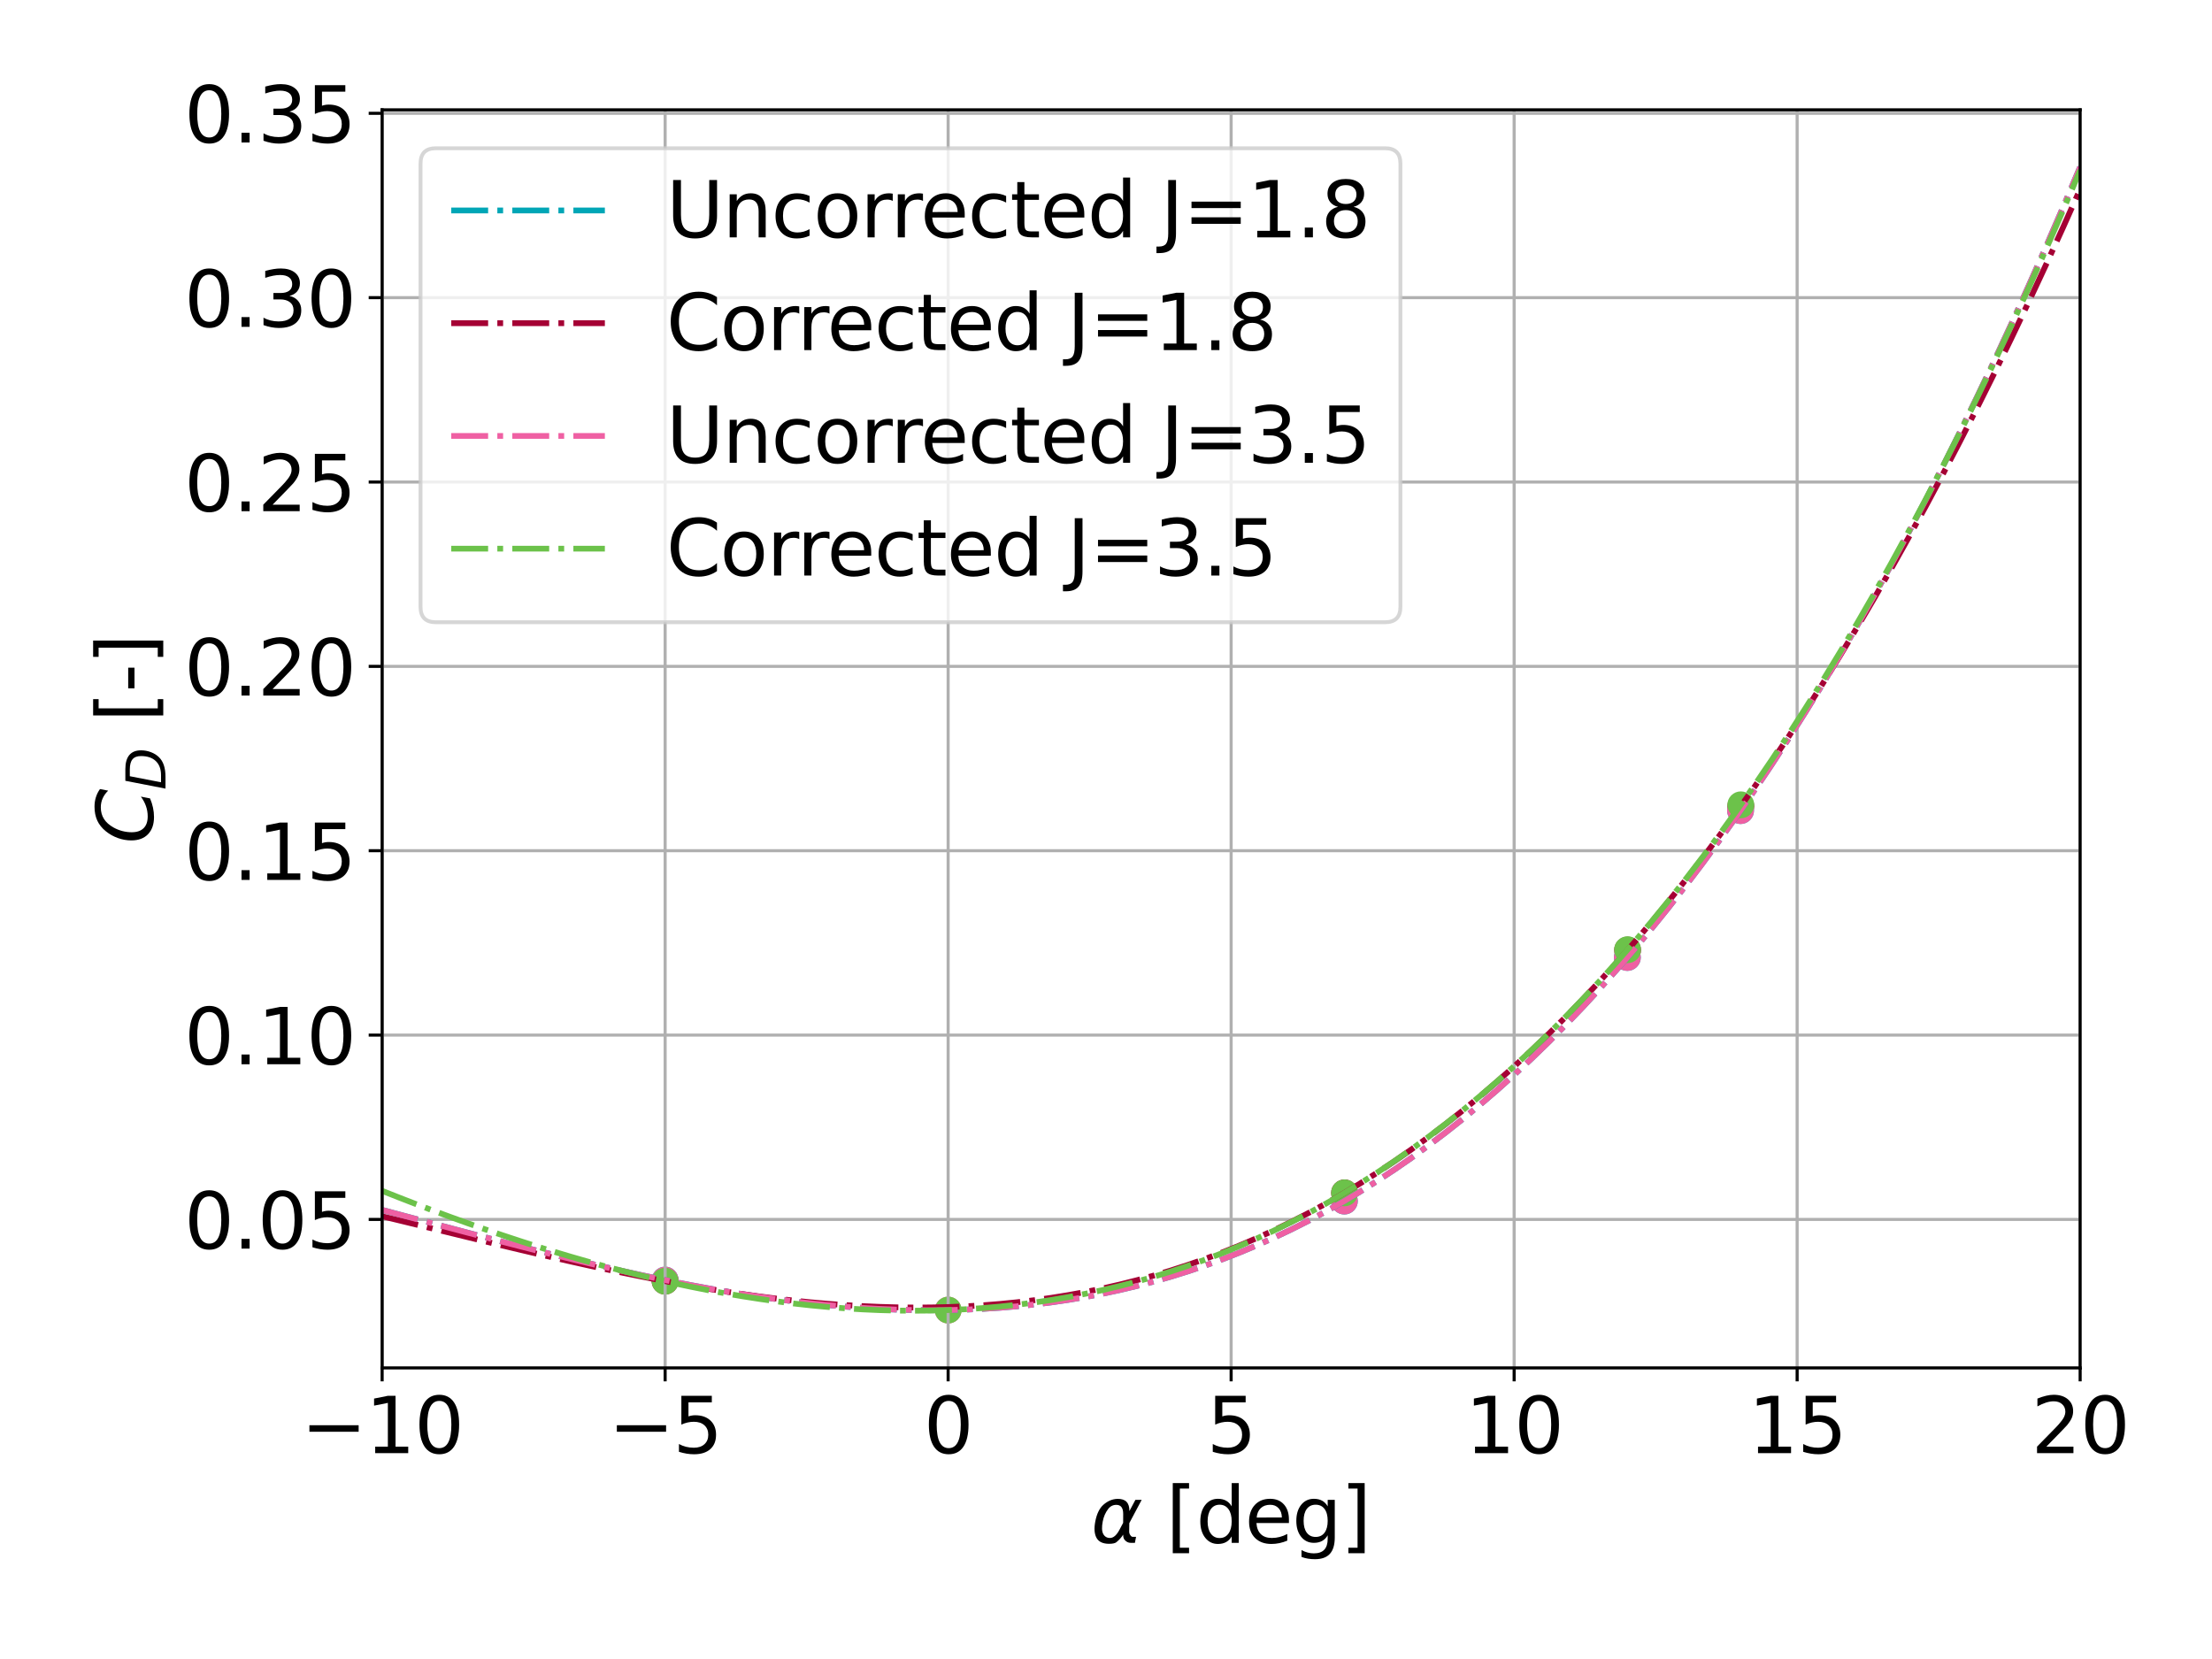 <?xml version="1.0" encoding="utf-8" standalone="no"?>
<!DOCTYPE svg PUBLIC "-//W3C//DTD SVG 1.1//EN"
  "http://www.w3.org/Graphics/SVG/1.1/DTD/svg11.dtd">
<svg xmlns:xlink="http://www.w3.org/1999/xlink" width="576pt" height="432pt" viewBox="0 0 576 432" xmlns="http://www.w3.org/2000/svg" version="1.1">
 <defs>
  <style type="text/css">*{stroke-linejoin: round; stroke-linecap: butt}</style>
 </defs>
 <g id="figure_1">
  <g id="patch_1">
   <path d="M 0 432 
L 576 432 
L 576 0 
L 0 0 
z
" style="fill: #ffffff"/>
  </g>
  <g id="axes_1">
   <g id="patch_2">
    <path d="M 99.506 356.2 
L 541.665 356.2 
L 541.665 28.606 
L 99.506 28.606 
z
" style="fill: #ffffff"/>
   </g>
   <g id="PathCollection_1">
    <defs>
     <path id="ma5baec18dd" d="M 0 3 
C 0.796 3 1.559 2.684 2.121 2.121 
C 2.684 1.559 3 0.796 3 0 
C 3 -0.796 2.684 -1.559 2.121 -2.121 
C 1.559 -2.684 0.796 -3 0 -3 
C -0.796 -3 -1.559 -2.684 -2.121 -2.121 
C -2.684 -1.559 -3 -0.796 -3 0 
C -3 0.796 -2.684 1.559 -2.121 2.121 
C -1.559 2.684 -0.796 3 0 3 
z
" style="stroke: #00a6b6"/>
    </defs>
    <g clip-path="url(#pa9f7ad8259)">
     <use xlink:href="#ma5baec18dd" x="173.199" y="333.329" style="fill: #00a6b6; stroke: #00a6b6"/>
     <use xlink:href="#ma5baec18dd" x="350.063" y="312.75" style="fill: #00a6b6; stroke: #00a6b6"/>
     <use xlink:href="#ma5baec18dd" x="423.756" y="249.322" style="fill: #00a6b6; stroke: #00a6b6"/>
     <use xlink:href="#ma5baec18dd" x="453.233" y="211.073" style="fill: #00a6b6; stroke: #00a6b6"/>
    </g>
   </g>
   <g id="PathCollection_2">
    <defs>
     <path id="m346b9ffc62" d="M 0 3 
C 0.796 3 1.559 2.684 2.121 2.121 
C 2.684 1.559 3 0.796 3 0 
C 3 -0.796 2.684 -1.559 2.121 -2.121 
C 1.559 -2.684 0.796 -3 0 -3 
C -0.796 -3 -1.559 -2.684 -2.121 -2.121 
C -2.684 -1.559 -3 -0.796 -3 0 
C -3 0.796 -2.684 1.559 -2.121 2.121 
C -1.559 2.684 -0.796 3 0 3 
z
" style="stroke: #a50034"/>
    </defs>
    <g clip-path="url(#pa9f7ad8259)">
     <use xlink:href="#m346b9ffc62" x="173.188" y="333.61" style="fill: #a50034; stroke: #a50034"/>
     <use xlink:href="#m346b9ffc62" x="350.116" y="310.618" style="fill: #a50034; stroke: #a50034"/>
     <use xlink:href="#m346b9ffc62" x="423.821" y="247.406" style="fill: #a50034; stroke: #a50034"/>
     <use xlink:href="#m346b9ffc62" x="453.303" y="209.931" style="fill: #a50034; stroke: #a50034"/>
    </g>
   </g>
   <g id="PathCollection_3">
    <defs>
     <path id="m7f833eaf2e" d="M 0 3 
C 0.796 3 1.559 2.684 2.121 2.121 
C 2.684 1.559 3 0.796 3 0 
C 3 -0.796 2.684 -1.559 2.121 -2.121 
C 1.559 -2.684 0.796 -3 0 -3 
C -0.796 -3 -1.559 -2.684 -2.121 -2.121 
C -2.684 -1.559 -3 -0.796 -3 0 
C -3 0.796 -2.684 1.559 -2.121 2.121 
C -1.559 2.684 -0.796 3 0 3 
z
" style="stroke: #ef60a3"/>
    </defs>
    <g clip-path="url(#pa9f7ad8259)">
     <use xlink:href="#m7f833eaf2e" x="173.199" y="333.329" style="fill: #ef60a3; stroke: #ef60a3"/>
     <use xlink:href="#m7f833eaf2e" x="246.892" y="341.143" style="fill: #ef60a3; stroke: #ef60a3"/>
     <use xlink:href="#m7f833eaf2e" x="350.063" y="312.75" style="fill: #ef60a3; stroke: #ef60a3"/>
     <use xlink:href="#m7f833eaf2e" x="423.756" y="249.322" style="fill: #ef60a3; stroke: #ef60a3"/>
     <use xlink:href="#m7f833eaf2e" x="453.233" y="211.073" style="fill: #ef60a3; stroke: #ef60a3"/>
    </g>
   </g>
   <g id="PathCollection_4">
    <defs>
     <path id="m4b8c91e520" d="M 0 3 
C 0.796 3 1.559 2.684 2.121 2.121 
C 2.684 1.559 3 0.796 3 0 
C 3 -0.796 2.684 -1.559 2.121 -2.121 
C 1.559 -2.684 0.796 -3 0 -3 
C -0.796 -3 -1.559 -2.684 -2.121 -2.121 
C -2.684 -1.559 -3 -0.796 -3 0 
C -3 0.796 -2.684 1.559 -2.121 2.121 
C -1.559 2.684 -0.796 3 0 3 
z
" style="stroke: #6cc24a"/>
    </defs>
    <g clip-path="url(#pa9f7ad8259)">
     <use xlink:href="#m4b8c91e520" x="173.188" y="333.625" style="fill: #6cc24a; stroke: #6cc24a"/>
     <use xlink:href="#m4b8c91e520" x="246.91" y="341.137" style="fill: #6cc24a; stroke: #6cc24a"/>
     <use xlink:href="#m4b8c91e520" x="350.116" y="310.615" style="fill: #6cc24a; stroke: #6cc24a"/>
     <use xlink:href="#m4b8c91e520" x="423.821" y="247.297" style="fill: #6cc24a; stroke: #6cc24a"/>
     <use xlink:href="#m4b8c91e520" x="453.303" y="209.578" style="fill: #6cc24a; stroke: #6cc24a"/>
    </g>
   </g>
   <g id="matplotlib.axis_1">
    <g id="xtick_1">
     <g id="line2d_1">
      <path d="M 99.506 356.2 
L 99.506 28.606 
" clip-path="url(#pa9f7ad8259)" style="fill: none; stroke: #b0b0b0; stroke-width: 0.8; stroke-linecap: square"/>
     </g>
     <g id="line2d_2">
      <defs>
       <path id="m506a63bf95" d="M 0 0 
L 0 3.5 
" style="stroke: #000000; stroke-width: 0.8"/>
      </defs>
      <g>
       <use xlink:href="#m506a63bf95" x="99.506" y="356.2" style="stroke: #000000; stroke-width: 0.8"/>
      </g>
     </g>
     <g id="text_1">
      <!-- −10 -->
      <g transform="translate(78.401 378.397) scale(0.2 -0.2)">
       <defs>
        <path id="DejaVuSans-2212" d="M 678 2272 
L 4684 2272 
L 4684 1741 
L 678 1741 
L 678 2272 
z
" transform="scale(0.016)"/>
        <path id="DejaVuSans-31" d="M 794 531 
L 1825 531 
L 1825 4091 
L 703 3866 
L 703 4441 
L 1819 4666 
L 2450 4666 
L 2450 531 
L 3481 531 
L 3481 0 
L 794 0 
L 794 531 
z
" transform="scale(0.016)"/>
        <path id="DejaVuSans-30" d="M 2034 4250 
Q 1547 4250 1301 3770 
Q 1056 3291 1056 2328 
Q 1056 1369 1301 889 
Q 1547 409 2034 409 
Q 2525 409 2770 889 
Q 3016 1369 3016 2328 
Q 3016 3291 2770 3770 
Q 2525 4250 2034 4250 
z
M 2034 4750 
Q 2819 4750 3233 4129 
Q 3647 3509 3647 2328 
Q 3647 1150 3233 529 
Q 2819 -91 2034 -91 
Q 1250 -91 836 529 
Q 422 1150 422 2328 
Q 422 3509 836 4129 
Q 1250 4750 2034 4750 
z
" transform="scale(0.016)"/>
       </defs>
       <use xlink:href="#DejaVuSans-2212"/>
       <use xlink:href="#DejaVuSans-31" x="83.789"/>
       <use xlink:href="#DejaVuSans-30" x="147.412"/>
      </g>
     </g>
    </g>
    <g id="xtick_2">
     <g id="line2d_3">
      <path d="M 173.199 356.2 
L 173.199 28.606 
" clip-path="url(#pa9f7ad8259)" style="fill: none; stroke: #b0b0b0; stroke-width: 0.8; stroke-linecap: square"/>
     </g>
     <g id="line2d_4">
      <g>
       <use xlink:href="#m506a63bf95" x="173.199" y="356.2" style="stroke: #000000; stroke-width: 0.8"/>
      </g>
     </g>
     <g id="text_2">
      <!-- −5 -->
      <g transform="translate(158.457 378.397) scale(0.2 -0.2)">
       <defs>
        <path id="DejaVuSans-35" d="M 691 4666 
L 3169 4666 
L 3169 4134 
L 1269 4134 
L 1269 2991 
Q 1406 3038 1543 3061 
Q 1681 3084 1819 3084 
Q 2600 3084 3056 2656 
Q 3513 2228 3513 1497 
Q 3513 744 3044 326 
Q 2575 -91 1722 -91 
Q 1428 -91 1123 -41 
Q 819 9 494 109 
L 494 744 
Q 775 591 1075 516 
Q 1375 441 1709 441 
Q 2250 441 2565 725 
Q 2881 1009 2881 1497 
Q 2881 1984 2565 2268 
Q 2250 2553 1709 2553 
Q 1456 2553 1204 2497 
Q 953 2441 691 2322 
L 691 4666 
z
" transform="scale(0.016)"/>
       </defs>
       <use xlink:href="#DejaVuSans-2212"/>
       <use xlink:href="#DejaVuSans-35" x="83.789"/>
      </g>
     </g>
    </g>
    <g id="xtick_3">
     <g id="line2d_5">
      <path d="M 246.892 356.2 
L 246.892 28.606 
" clip-path="url(#pa9f7ad8259)" style="fill: none; stroke: #b0b0b0; stroke-width: 0.8; stroke-linecap: square"/>
     </g>
     <g id="line2d_6">
      <g>
       <use xlink:href="#m506a63bf95" x="246.892" y="356.2" style="stroke: #000000; stroke-width: 0.8"/>
      </g>
     </g>
     <g id="text_3">
      <!-- 0 -->
      <g transform="translate(240.53 378.397) scale(0.2 -0.2)">
       <use xlink:href="#DejaVuSans-30"/>
      </g>
     </g>
    </g>
    <g id="xtick_4">
     <g id="line2d_7">
      <path d="M 320.586 356.2 
L 320.586 28.606 
" clip-path="url(#pa9f7ad8259)" style="fill: none; stroke: #b0b0b0; stroke-width: 0.8; stroke-linecap: square"/>
     </g>
     <g id="line2d_8">
      <g>
       <use xlink:href="#m506a63bf95" x="320.586" y="356.2" style="stroke: #000000; stroke-width: 0.8"/>
      </g>
     </g>
     <g id="text_4">
      <!-- 5 -->
      <g transform="translate(314.223 378.397) scale(0.2 -0.2)">
       <use xlink:href="#DejaVuSans-35"/>
      </g>
     </g>
    </g>
    <g id="xtick_5">
     <g id="line2d_9">
      <path d="M 394.279 356.2 
L 394.279 28.606 
" clip-path="url(#pa9f7ad8259)" style="fill: none; stroke: #b0b0b0; stroke-width: 0.8; stroke-linecap: square"/>
     </g>
     <g id="line2d_10">
      <g>
       <use xlink:href="#m506a63bf95" x="394.279" y="356.2" style="stroke: #000000; stroke-width: 0.8"/>
      </g>
     </g>
     <g id="text_5">
      <!-- 10 -->
      <g transform="translate(381.554 378.397) scale(0.2 -0.2)">
       <use xlink:href="#DejaVuSans-31"/>
       <use xlink:href="#DejaVuSans-30" x="63.623"/>
      </g>
     </g>
    </g>
    <g id="xtick_6">
     <g id="line2d_11">
      <path d="M 467.972 356.2 
L 467.972 28.606 
" clip-path="url(#pa9f7ad8259)" style="fill: none; stroke: #b0b0b0; stroke-width: 0.8; stroke-linecap: square"/>
     </g>
     <g id="line2d_12">
      <g>
       <use xlink:href="#m506a63bf95" x="467.972" y="356.2" style="stroke: #000000; stroke-width: 0.8"/>
      </g>
     </g>
     <g id="text_6">
      <!-- 15 -->
      <g transform="translate(455.247 378.397) scale(0.2 -0.2)">
       <use xlink:href="#DejaVuSans-31"/>
       <use xlink:href="#DejaVuSans-35" x="63.623"/>
      </g>
     </g>
    </g>
    <g id="xtick_7">
     <g id="line2d_13">
      <path d="M 541.665 356.2 
L 541.665 28.606 
" clip-path="url(#pa9f7ad8259)" style="fill: none; stroke: #b0b0b0; stroke-width: 0.8; stroke-linecap: square"/>
     </g>
     <g id="line2d_14">
      <g>
       <use xlink:href="#m506a63bf95" x="541.665" y="356.2" style="stroke: #000000; stroke-width: 0.8"/>
      </g>
     </g>
     <g id="text_7">
      <!-- 20 -->
      <g transform="translate(528.94 378.397) scale(0.2 -0.2)">
       <defs>
        <path id="DejaVuSans-32" d="M 1228 531 
L 3431 531 
L 3431 0 
L 469 0 
L 469 531 
Q 828 903 1448 1529 
Q 2069 2156 2228 2338 
Q 2531 2678 2651 2914 
Q 2772 3150 2772 3378 
Q 2772 3750 2511 3984 
Q 2250 4219 1831 4219 
Q 1534 4219 1204 4116 
Q 875 4013 500 3803 
L 500 4441 
Q 881 4594 1212 4672 
Q 1544 4750 1819 4750 
Q 2544 4750 2975 4387 
Q 3406 4025 3406 3419 
Q 3406 3131 3298 2873 
Q 3191 2616 2906 2266 
Q 2828 2175 2409 1742 
Q 1991 1309 1228 531 
z
" transform="scale(0.016)"/>
       </defs>
       <use xlink:href="#DejaVuSans-32"/>
       <use xlink:href="#DejaVuSans-30" x="63.623"/>
      </g>
     </g>
    </g>
    <g id="text_8">
     <!-- $\alpha$ [deg] -->
     <g transform="translate(284.086 401.756) scale(0.2 -0.2)">
      <defs>
       <path id="DejaVuSans-Oblique-3b1" d="M 2619 1628 
L 2622 2350 
Q 2625 3088 2069 3091 
Q 1653 3094 1394 2747 
Q 1069 2319 959 1747 
Q 825 1059 994 731 
Q 1169 397 1547 397 
Q 1966 397 2319 1063 
L 2619 1628 
z
M 2166 3578 
Q 3141 3594 3128 2584 
Q 3128 2584 3616 3500 
L 4128 3500 
L 3119 1603 
L 3109 919 
Q 3109 766 3194 638 
Q 3291 488 3391 488 
L 3669 488 
L 3575 0 
L 3228 0 
Q 2934 0 2722 263 
Q 2622 394 2619 669 
Q 2416 334 2066 50 
Q 1900 -81 1453 -78 
Q 722 -72 456 397 
Q 184 884 353 1747 
Q 534 2675 1009 3097 
Q 1544 3569 2166 3578 
z
" transform="scale(0.016)"/>
       <path id="DejaVuSans-20" transform="scale(0.016)"/>
       <path id="DejaVuSans-5b" d="M 550 4863 
L 1875 4863 
L 1875 4416 
L 1125 4416 
L 1125 -397 
L 1875 -397 
L 1875 -844 
L 550 -844 
L 550 4863 
z
" transform="scale(0.016)"/>
       <path id="DejaVuSans-64" d="M 2906 2969 
L 2906 4863 
L 3481 4863 
L 3481 0 
L 2906 0 
L 2906 525 
Q 2725 213 2448 61 
Q 2172 -91 1784 -91 
Q 1150 -91 751 415 
Q 353 922 353 1747 
Q 353 2572 751 3078 
Q 1150 3584 1784 3584 
Q 2172 3584 2448 3432 
Q 2725 3281 2906 2969 
z
M 947 1747 
Q 947 1113 1208 752 
Q 1469 391 1925 391 
Q 2381 391 2643 752 
Q 2906 1113 2906 1747 
Q 2906 2381 2643 2742 
Q 2381 3103 1925 3103 
Q 1469 3103 1208 2742 
Q 947 2381 947 1747 
z
" transform="scale(0.016)"/>
       <path id="DejaVuSans-65" d="M 3597 1894 
L 3597 1613 
L 953 1613 
Q 991 1019 1311 708 
Q 1631 397 2203 397 
Q 2534 397 2845 478 
Q 3156 559 3463 722 
L 3463 178 
Q 3153 47 2828 -22 
Q 2503 -91 2169 -91 
Q 1331 -91 842 396 
Q 353 884 353 1716 
Q 353 2575 817 3079 
Q 1281 3584 2069 3584 
Q 2775 3584 3186 3129 
Q 3597 2675 3597 1894 
z
M 3022 2063 
Q 3016 2534 2758 2815 
Q 2500 3097 2075 3097 
Q 1594 3097 1305 2825 
Q 1016 2553 972 2059 
L 3022 2063 
z
" transform="scale(0.016)"/>
       <path id="DejaVuSans-67" d="M 2906 1791 
Q 2906 2416 2648 2759 
Q 2391 3103 1925 3103 
Q 1463 3103 1205 2759 
Q 947 2416 947 1791 
Q 947 1169 1205 825 
Q 1463 481 1925 481 
Q 2391 481 2648 825 
Q 2906 1169 2906 1791 
z
M 3481 434 
Q 3481 -459 3084 -895 
Q 2688 -1331 1869 -1331 
Q 1566 -1331 1297 -1286 
Q 1028 -1241 775 -1147 
L 775 -588 
Q 1028 -725 1275 -790 
Q 1522 -856 1778 -856 
Q 2344 -856 2625 -561 
Q 2906 -266 2906 331 
L 2906 616 
Q 2728 306 2450 153 
Q 2172 0 1784 0 
Q 1141 0 747 490 
Q 353 981 353 1791 
Q 353 2603 747 3093 
Q 1141 3584 1784 3584 
Q 2172 3584 2450 3431 
Q 2728 3278 2906 2969 
L 2906 3500 
L 3481 3500 
L 3481 434 
z
" transform="scale(0.016)"/>
       <path id="DejaVuSans-5d" d="M 1947 4863 
L 1947 -844 
L 622 -844 
L 622 -397 
L 1369 -397 
L 1369 4416 
L 622 4416 
L 622 4863 
L 1947 4863 
z
" transform="scale(0.016)"/>
      </defs>
      <use xlink:href="#DejaVuSans-Oblique-3b1" transform="translate(0 0.016)"/>
      <use xlink:href="#DejaVuSans-20" transform="translate(65.918 0.016)"/>
      <use xlink:href="#DejaVuSans-5b" transform="translate(97.705 0.016)"/>
      <use xlink:href="#DejaVuSans-64" transform="translate(136.719 0.016)"/>
      <use xlink:href="#DejaVuSans-65" transform="translate(200.195 0.016)"/>
      <use xlink:href="#DejaVuSans-67" transform="translate(261.719 0.016)"/>
      <use xlink:href="#DejaVuSans-5d" transform="translate(325.195 0.016)"/>
     </g>
    </g>
   </g>
   <g id="matplotlib.axis_2">
    <g id="ytick_1">
     <g id="line2d_15">
      <path d="M 99.506 317.539 
L 541.665 317.539 
" clip-path="url(#pa9f7ad8259)" style="fill: none; stroke: #b0b0b0; stroke-width: 0.8; stroke-linecap: square"/>
     </g>
     <g id="line2d_16">
      <defs>
       <path id="mc4077a81ec" d="M 0 0 
L -3.5 0 
" style="stroke: #000000; stroke-width: 0.8"/>
      </defs>
      <g>
       <use xlink:href="#mc4077a81ec" x="99.506" y="317.539" style="stroke: #000000; stroke-width: 0.8"/>
      </g>
     </g>
     <g id="text_9">
      <!-- 0.05 -->
      <g transform="translate(47.975 325.137) scale(0.2 -0.2)">
       <defs>
        <path id="DejaVuSans-2e" d="M 684 794 
L 1344 794 
L 1344 0 
L 684 0 
L 684 794 
z
" transform="scale(0.016)"/>
       </defs>
       <use xlink:href="#DejaVuSans-30"/>
       <use xlink:href="#DejaVuSans-2e" x="63.623"/>
       <use xlink:href="#DejaVuSans-30" x="95.41"/>
       <use xlink:href="#DejaVuSans-35" x="159.033"/>
      </g>
     </g>
    </g>
    <g id="ytick_2">
     <g id="line2d_17">
      <path d="M 99.506 269.534 
L 541.665 269.534 
" clip-path="url(#pa9f7ad8259)" style="fill: none; stroke: #b0b0b0; stroke-width: 0.8; stroke-linecap: square"/>
     </g>
     <g id="line2d_18">
      <g>
       <use xlink:href="#mc4077a81ec" x="99.506" y="269.534" style="stroke: #000000; stroke-width: 0.8"/>
      </g>
     </g>
     <g id="text_10">
      <!-- 0.10 -->
      <g transform="translate(47.975 277.132) scale(0.2 -0.2)">
       <use xlink:href="#DejaVuSans-30"/>
       <use xlink:href="#DejaVuSans-2e" x="63.623"/>
       <use xlink:href="#DejaVuSans-31" x="95.41"/>
       <use xlink:href="#DejaVuSans-30" x="159.033"/>
      </g>
     </g>
    </g>
    <g id="ytick_3">
     <g id="line2d_19">
      <path d="M 99.506 221.528 
L 541.665 221.528 
" clip-path="url(#pa9f7ad8259)" style="fill: none; stroke: #b0b0b0; stroke-width: 0.8; stroke-linecap: square"/>
     </g>
     <g id="line2d_20">
      <g>
       <use xlink:href="#mc4077a81ec" x="99.506" y="221.528" style="stroke: #000000; stroke-width: 0.8"/>
      </g>
     </g>
     <g id="text_11">
      <!-- 0.15 -->
      <g transform="translate(47.975 229.127) scale(0.2 -0.2)">
       <use xlink:href="#DejaVuSans-30"/>
       <use xlink:href="#DejaVuSans-2e" x="63.623"/>
       <use xlink:href="#DejaVuSans-31" x="95.41"/>
       <use xlink:href="#DejaVuSans-35" x="159.033"/>
      </g>
     </g>
    </g>
    <g id="ytick_4">
     <g id="line2d_21">
      <path d="M 99.506 173.523 
L 541.665 173.523 
" clip-path="url(#pa9f7ad8259)" style="fill: none; stroke: #b0b0b0; stroke-width: 0.8; stroke-linecap: square"/>
     </g>
     <g id="line2d_22">
      <g>
       <use xlink:href="#mc4077a81ec" x="99.506" y="173.523" style="stroke: #000000; stroke-width: 0.8"/>
      </g>
     </g>
     <g id="text_12">
      <!-- 0.20 -->
      <g transform="translate(47.975 181.121) scale(0.2 -0.2)">
       <use xlink:href="#DejaVuSans-30"/>
       <use xlink:href="#DejaVuSans-2e" x="63.623"/>
       <use xlink:href="#DejaVuSans-32" x="95.41"/>
       <use xlink:href="#DejaVuSans-30" x="159.033"/>
      </g>
     </g>
    </g>
    <g id="ytick_5">
     <g id="line2d_23">
      <path d="M 99.506 125.517 
L 541.665 125.517 
" clip-path="url(#pa9f7ad8259)" style="fill: none; stroke: #b0b0b0; stroke-width: 0.8; stroke-linecap: square"/>
     </g>
     <g id="line2d_24">
      <g>
       <use xlink:href="#mc4077a81ec" x="99.506" y="125.517" style="stroke: #000000; stroke-width: 0.8"/>
      </g>
     </g>
     <g id="text_13">
      <!-- 0.25 -->
      <g transform="translate(47.975 133.116) scale(0.2 -0.2)">
       <use xlink:href="#DejaVuSans-30"/>
       <use xlink:href="#DejaVuSans-2e" x="63.623"/>
       <use xlink:href="#DejaVuSans-32" x="95.41"/>
       <use xlink:href="#DejaVuSans-35" x="159.033"/>
      </g>
     </g>
    </g>
    <g id="ytick_6">
     <g id="line2d_25">
      <path d="M 99.506 77.512 
L 541.665 77.512 
" clip-path="url(#pa9f7ad8259)" style="fill: none; stroke: #b0b0b0; stroke-width: 0.8; stroke-linecap: square"/>
     </g>
     <g id="line2d_26">
      <g>
       <use xlink:href="#mc4077a81ec" x="99.506" y="77.512" style="stroke: #000000; stroke-width: 0.8"/>
      </g>
     </g>
     <g id="text_14">
      <!-- 0.30 -->
      <g transform="translate(47.975 85.11) scale(0.2 -0.2)">
       <defs>
        <path id="DejaVuSans-33" d="M 2597 2516 
Q 3050 2419 3304 2112 
Q 3559 1806 3559 1356 
Q 3559 666 3084 287 
Q 2609 -91 1734 -91 
Q 1441 -91 1130 -33 
Q 819 25 488 141 
L 488 750 
Q 750 597 1062 519 
Q 1375 441 1716 441 
Q 2309 441 2620 675 
Q 2931 909 2931 1356 
Q 2931 1769 2642 2001 
Q 2353 2234 1838 2234 
L 1294 2234 
L 1294 2753 
L 1863 2753 
Q 2328 2753 2575 2939 
Q 2822 3125 2822 3475 
Q 2822 3834 2567 4026 
Q 2313 4219 1838 4219 
Q 1578 4219 1281 4162 
Q 984 4106 628 3988 
L 628 4550 
Q 988 4650 1302 4700 
Q 1616 4750 1894 4750 
Q 2613 4750 3031 4423 
Q 3450 4097 3450 3541 
Q 3450 3153 3228 2886 
Q 3006 2619 2597 2516 
z
" transform="scale(0.016)"/>
       </defs>
       <use xlink:href="#DejaVuSans-30"/>
       <use xlink:href="#DejaVuSans-2e" x="63.623"/>
       <use xlink:href="#DejaVuSans-33" x="95.41"/>
       <use xlink:href="#DejaVuSans-30" x="159.033"/>
      </g>
     </g>
    </g>
    <g id="ytick_7">
     <g id="line2d_27">
      <path d="M 99.506 29.506 
L 541.665 29.506 
" clip-path="url(#pa9f7ad8259)" style="fill: none; stroke: #b0b0b0; stroke-width: 0.8; stroke-linecap: square"/>
     </g>
     <g id="line2d_28">
      <g>
       <use xlink:href="#mc4077a81ec" x="99.506" y="29.506" style="stroke: #000000; stroke-width: 0.8"/>
      </g>
     </g>
     <g id="text_15">
      <!-- 0.35 -->
      <g transform="translate(47.975 37.105) scale(0.2 -0.2)">
       <use xlink:href="#DejaVuSans-30"/>
       <use xlink:href="#DejaVuSans-2e" x="63.623"/>
       <use xlink:href="#DejaVuSans-33" x="95.41"/>
       <use xlink:href="#DejaVuSans-35" x="159.033"/>
      </g>
     </g>
    </g>
    <g id="text_16">
     <!-- $C_D$ [-] -->
     <g transform="translate(39.815 219.703) rotate(-90) scale(0.2 -0.2)">
      <defs>
       <path id="DejaVuSans-Oblique-43" d="M 4447 4306 
L 4319 3641 
Q 4019 3944 3683 4091 
Q 3347 4238 2956 4238 
Q 2422 4238 2017 3981 
Q 1613 3725 1319 3200 
Q 1131 2863 1032 2486 
Q 934 2109 934 1728 
Q 934 1091 1264 756 
Q 1594 422 2222 422 
Q 2656 422 3056 561 
Q 3456 700 3834 978 
L 3688 231 
Q 3316 72 2936 -9 
Q 2556 -91 2175 -91 
Q 1278 -91 773 396 
Q 269 884 269 1753 
Q 269 2309 461 2846 
Q 653 3384 1013 3828 
Q 1394 4300 1883 4525 
Q 2372 4750 3022 4750 
Q 3422 4750 3780 4639 
Q 4138 4528 4447 4306 
z
" transform="scale(0.016)"/>
       <path id="DejaVuSans-Oblique-44" d="M 1081 4666 
L 2438 4666 
Q 3519 4666 4070 4208 
Q 4622 3750 4622 2847 
Q 4622 2250 4412 1698 
Q 4203 1147 3834 769 
Q 3463 381 2891 190 
Q 2319 0 1538 0 
L 172 0 
L 1081 4666 
z
M 1613 4147 
L 909 519 
L 1734 519 
Q 2794 519 3375 1128 
Q 3956 1738 3956 2847 
Q 3956 3519 3581 3833 
Q 3206 4147 2406 4147 
L 1613 4147 
z
" transform="scale(0.016)"/>
       <path id="DejaVuSans-2d" d="M 313 2009 
L 1997 2009 
L 1997 1497 
L 313 1497 
L 313 2009 
z
" transform="scale(0.016)"/>
      </defs>
      <use xlink:href="#DejaVuSans-Oblique-43" transform="translate(0 0.016)"/>
      <use xlink:href="#DejaVuSans-Oblique-44" transform="translate(69.824 -16.391) scale(0.7)"/>
      <use xlink:href="#DejaVuSans-20" transform="translate(126.46 0.016)"/>
      <use xlink:href="#DejaVuSans-5b" transform="translate(158.247 0.016)"/>
      <use xlink:href="#DejaVuSans-2d" transform="translate(197.261 0.016)"/>
      <use xlink:href="#DejaVuSans-5d" transform="translate(233.345 0.016)"/>
     </g>
    </g>
   </g>
   <g id="line2d_29">
    <path d="M 99.506 315.064 
L 103.972 316.253 
L 108.439 317.444 
L 112.905 318.635 
L 117.371 319.822 
L 121.837 321.004 
L 126.304 322.177 
L 130.77 323.34 
L 135.236 324.489 
L 139.702 325.621 
L 144.169 326.734 
L 148.635 327.826 
L 153.101 328.894 
L 157.567 329.935 
L 162.034 330.946 
L 166.5 331.926 
L 170.966 332.871 
L 175.432 333.778 
L 179.899 334.646 
L 184.365 335.472 
L 188.831 336.252 
L 193.297 336.985 
L 197.764 337.668 
L 202.23 338.298 
L 206.696 338.873 
L 211.162 339.391 
L 215.629 339.848 
L 220.095 340.242 
L 224.561 340.57 
L 229.027 340.831 
L 233.494 341.021 
L 237.96 341.138 
L 242.426 341.179 
L 246.892 341.143 
L 251.359 341.025 
L 255.825 340.825 
L 260.291 340.539 
L 264.757 340.165 
L 269.224 339.7 
L 273.69 339.142 
L 278.156 338.488 
L 282.622 337.737 
L 287.089 336.884 
L 291.555 335.929 
L 296.021 334.868 
L 300.487 333.699 
L 304.954 332.42 
L 309.42 331.027 
L 313.886 329.52 
L 318.352 327.894 
L 322.819 326.148 
L 327.285 324.279 
L 331.751 322.286 
L 336.217 320.164 
L 340.684 317.913 
L 345.15 315.529 
L 349.616 313.01 
L 354.082 310.354 
L 358.549 307.558 
L 363.015 304.62 
L 367.481 301.538 
L 371.947 298.308 
L 376.414 294.93 
L 380.88 291.399 
L 385.346 287.715 
L 389.812 283.874 
L 394.279 279.874 
L 398.745 275.713 
L 403.211 271.389 
L 407.677 266.898 
L 412.144 262.239 
L 416.61 257.41 
L 421.076 252.408 
L 425.542 247.23 
L 430.009 241.875 
L 434.475 236.339 
L 438.941 230.622 
L 443.407 224.719 
L 447.874 218.63 
L 452.34 212.351 
L 456.806 205.881 
L 461.272 199.217 
L 465.739 192.356 
L 470.205 185.297 
L 474.671 178.038 
L 479.137 170.575 
L 483.604 162.906 
L 488.07 155.031 
L 492.536 146.945 
L 497.002 138.647 
L 501.469 130.134 
L 505.935 121.405 
L 510.401 112.456 
L 514.867 103.287 
L 519.334 93.893 
L 523.8 84.275 
L 528.266 74.428 
L 532.732 64.35 
L 537.199 54.041 
L 541.665 43.496 
" clip-path="url(#pa9f7ad8259)" style="fill: none; stroke-dasharray: 9.6,2.4,1.5,2.4; stroke-dashoffset: 0; stroke: #00a6b6; stroke-width: 1.5"/>
   </g>
   <g id="line2d_30">
    <path d="M 99.506 316.716 
L 103.972 317.798 
L 108.439 318.886 
L 112.905 319.978 
L 117.371 321.07 
L 121.837 322.161 
L 126.304 323.246 
L 130.77 324.324 
L 135.236 325.39 
L 139.702 326.443 
L 144.169 327.479 
L 148.635 328.495 
L 153.101 329.49 
L 157.567 330.459 
L 162.034 331.4 
L 166.5 332.31 
L 170.966 333.187 
L 175.432 334.027 
L 179.899 334.829 
L 184.365 335.588 
L 188.831 336.303 
L 193.297 336.971 
L 197.764 337.59 
L 202.23 338.155 
L 206.696 338.666 
L 211.162 339.119 
L 215.629 339.511 
L 220.095 339.841 
L 224.561 340.105 
L 229.027 340.301 
L 233.494 340.426 
L 237.96 340.478 
L 242.426 340.454 
L 246.892 340.352 
L 251.359 340.17 
L 255.825 339.904 
L 260.291 339.552 
L 264.757 339.113 
L 269.224 338.583 
L 273.69 337.96 
L 278.156 337.242 
L 282.622 336.427 
L 287.089 335.511 
L 291.555 334.493 
L 296.021 333.37 
L 300.487 332.141 
L 304.954 330.802 
L 309.42 329.352 
L 313.886 327.787 
L 318.352 326.107 
L 322.819 324.309 
L 327.285 322.39 
L 331.751 320.348 
L 336.217 318.182 
L 340.684 315.889 
L 345.15 313.466 
L 349.616 310.912 
L 354.082 308.225 
L 358.549 305.402 
L 363.015 302.442 
L 367.481 299.342 
L 371.947 296.1 
L 376.414 292.715 
L 380.88 289.183 
L 385.346 285.504 
L 389.812 281.676 
L 394.279 277.695 
L 398.745 273.561 
L 403.211 269.271 
L 407.677 264.824 
L 412.144 260.217 
L 416.61 255.449 
L 421.076 250.518 
L 425.542 245.422 
L 430.009 240.158 
L 434.475 234.726 
L 438.941 229.124 
L 443.407 223.349 
L 447.874 217.399 
L 452.34 211.274 
L 456.806 204.972 
L 461.272 198.49 
L 465.739 191.827 
L 470.205 184.981 
L 474.671 177.95 
L 479.137 170.734 
L 483.604 163.33 
L 488.07 155.736 
L 492.536 147.951 
L 497.002 139.974 
L 501.469 131.802 
L 505.935 123.434 
L 510.401 114.87 
L 514.867 106.106 
L 519.334 97.142 
L 523.8 87.975 
L 528.266 78.606 
L 532.732 69.031 
L 537.199 59.251 
L 541.665 49.262 
" clip-path="url(#pa9f7ad8259)" style="fill: none; stroke-dasharray: 9.6,2.4,1.5,2.4; stroke-dashoffset: 0; stroke: #a50034; stroke-width: 1.5"/>
   </g>
   <g id="line2d_31">
    <path d="M 99.506 315.064 
L 103.972 316.253 
L 108.439 317.444 
L 112.905 318.635 
L 117.371 319.822 
L 121.837 321.004 
L 126.304 322.177 
L 130.77 323.34 
L 135.236 324.489 
L 139.702 325.621 
L 144.169 326.734 
L 148.635 327.826 
L 153.101 328.894 
L 157.567 329.935 
L 162.034 330.946 
L 166.5 331.926 
L 170.966 332.871 
L 175.432 333.778 
L 179.899 334.646 
L 184.365 335.472 
L 188.831 336.252 
L 193.297 336.985 
L 197.764 337.668 
L 202.23 338.298 
L 206.696 338.873 
L 211.162 339.391 
L 215.629 339.848 
L 220.095 340.242 
L 224.561 340.57 
L 229.027 340.831 
L 233.494 341.021 
L 237.96 341.138 
L 242.426 341.179 
L 246.892 341.143 
L 251.359 341.025 
L 255.825 340.825 
L 260.291 340.539 
L 264.757 340.165 
L 269.224 339.7 
L 273.69 339.142 
L 278.156 338.488 
L 282.622 337.737 
L 287.089 336.884 
L 291.555 335.929 
L 296.021 334.868 
L 300.487 333.699 
L 304.954 332.42 
L 309.42 331.027 
L 313.886 329.52 
L 318.352 327.894 
L 322.819 326.148 
L 327.285 324.279 
L 331.751 322.286 
L 336.217 320.164 
L 340.684 317.913 
L 345.15 315.529 
L 349.616 313.01 
L 354.082 310.354 
L 358.549 307.558 
L 363.015 304.62 
L 367.481 301.538 
L 371.947 298.308 
L 376.414 294.93 
L 380.88 291.399 
L 385.346 287.715 
L 389.812 283.874 
L 394.279 279.874 
L 398.745 275.713 
L 403.211 271.389 
L 407.677 266.898 
L 412.144 262.239 
L 416.61 257.41 
L 421.076 252.408 
L 425.542 247.23 
L 430.009 241.875 
L 434.475 236.339 
L 438.941 230.622 
L 443.407 224.719 
L 447.874 218.63 
L 452.34 212.351 
L 456.806 205.881 
L 461.272 199.217 
L 465.739 192.356 
L 470.205 185.297 
L 474.671 178.038 
L 479.137 170.575 
L 483.604 162.906 
L 488.07 155.031 
L 492.536 146.945 
L 497.002 138.647 
L 501.469 130.134 
L 505.935 121.405 
L 510.401 112.456 
L 514.867 103.287 
L 519.334 93.893 
L 523.8 84.275 
L 528.266 74.428 
L 532.732 64.35 
L 537.199 54.041 
L 541.665 43.496 
" clip-path="url(#pa9f7ad8259)" style="fill: none; stroke-dasharray: 9.6,2.4,1.5,2.4; stroke-dashoffset: 0; stroke: #ef60a3; stroke-width: 1.5"/>
   </g>
   <g id="line2d_32">
    <path d="M 99.506 310.091 
L 103.972 311.859 
L 108.439 313.59 
L 112.905 315.281 
L 117.371 316.931 
L 121.837 318.54 
L 126.304 320.105 
L 130.77 321.627 
L 135.236 323.103 
L 139.702 324.532 
L 144.169 325.913 
L 148.635 327.245 
L 153.101 328.526 
L 157.567 329.755 
L 162.034 330.931 
L 166.5 332.052 
L 170.966 333.116 
L 175.432 334.123 
L 179.899 335.071 
L 184.365 335.958 
L 188.831 336.782 
L 193.297 337.544 
L 197.764 338.24 
L 202.23 338.869 
L 206.696 339.43 
L 211.162 339.921 
L 215.629 340.341 
L 220.095 340.688 
L 224.561 340.959 
L 229.027 341.155 
L 233.494 341.272 
L 237.96 341.309 
L 242.426 341.265 
L 246.892 341.138 
L 251.359 340.925 
L 255.825 340.626 
L 260.291 340.238 
L 264.757 339.759 
L 269.224 339.189 
L 273.69 338.524 
L 278.156 337.762 
L 282.622 336.903 
L 287.089 335.945 
L 291.555 334.884 
L 296.021 333.719 
L 300.487 332.449 
L 304.954 331.071 
L 309.42 329.583 
L 313.886 327.984 
L 318.352 326.27 
L 322.819 324.441 
L 327.285 322.493 
L 331.751 320.426 
L 336.217 318.236 
L 340.684 315.922 
L 345.15 313.481 
L 349.616 310.911 
L 354.082 308.211 
L 358.549 305.377 
L 363.015 302.407 
L 367.481 299.3 
L 371.947 296.053 
L 376.414 292.664 
L 380.88 289.13 
L 385.346 285.448 
L 389.812 281.618 
L 394.279 277.636 
L 398.745 273.499 
L 403.211 269.206 
L 407.677 264.754 
L 412.144 260.14 
L 416.61 255.363 
L 421.076 250.419 
L 425.542 245.306 
L 430.009 240.021 
L 434.475 234.562 
L 438.941 228.927 
L 443.407 223.112 
L 447.874 217.116 
L 452.34 210.935 
L 456.806 204.567 
L 461.272 198.009 
L 465.739 191.258 
L 470.205 184.312 
L 474.671 177.168 
L 479.137 169.824 
L 483.604 162.275 
L 488.07 154.521 
L 492.536 146.557 
L 497.002 138.382 
L 501.469 129.991 
L 505.935 121.383 
L 510.401 112.555 
L 514.867 103.503 
L 519.334 94.224 
L 523.8 84.716 
L 528.266 74.976 
L 532.732 65.001 
L 537.199 54.787 
L 541.665 44.332 
" clip-path="url(#pa9f7ad8259)" style="fill: none; stroke-dasharray: 9.6,2.4,1.5,2.4; stroke-dashoffset: 0; stroke: #6cc24a; stroke-width: 1.5"/>
   </g>
   <g id="patch_3">
    <path d="M 99.506 356.2 
L 99.506 28.606 
" style="fill: none; stroke: #000000; stroke-width: 0.8; stroke-linejoin: miter; stroke-linecap: square"/>
   </g>
   <g id="patch_4">
    <path d="M 541.665 356.2 
L 541.665 28.606 
" style="fill: none; stroke: #000000; stroke-width: 0.8; stroke-linejoin: miter; stroke-linecap: square"/>
   </g>
   <g id="patch_5">
    <path d="M 99.506 356.2 
L 541.665 356.2 
" style="fill: none; stroke: #000000; stroke-width: 0.8; stroke-linejoin: miter; stroke-linecap: square"/>
   </g>
   <g id="patch_6">
    <path d="M 99.506 28.606 
L 541.665 28.606 
" style="fill: none; stroke: #000000; stroke-width: 0.8; stroke-linejoin: miter; stroke-linecap: square"/>
   </g>
   <g id="legend_1">
    <g id="patch_7">
     <path d="M 113.506 162.031 
L 360.665 162.031 
Q 364.665 162.031 364.665 158.031 
L 364.665 42.606 
Q 364.665 38.606 360.665 38.606 
L 113.506 38.606 
Q 109.506 38.606 109.506 42.606 
L 109.506 158.031 
Q 109.506 162.031 113.506 162.031 
z
" style="fill: #ffffff; opacity: 0.8; stroke: #cccccc; stroke-linejoin: miter"/>
    </g>
    <g id="line2d_33">
     <path d="M 117.506 54.803 
L 137.506 54.803 
L 157.506 54.803 
" style="fill: none; stroke-dasharray: 9.6,2.4,1.5,2.4; stroke-dashoffset: 0; stroke: #00a6b6; stroke-width: 1.5"/>
    </g>
    <g id="text_17">
     <!-- Uncorrected J=1.8 -->
     <g transform="translate(173.506 61.803) scale(0.2 -0.2)">
      <defs>
       <path id="DejaVuSans-55" d="M 556 4666 
L 1191 4666 
L 1191 1831 
Q 1191 1081 1462 751 
Q 1734 422 2344 422 
Q 2950 422 3222 751 
Q 3494 1081 3494 1831 
L 3494 4666 
L 4128 4666 
L 4128 1753 
Q 4128 841 3676 375 
Q 3225 -91 2344 -91 
Q 1459 -91 1007 375 
Q 556 841 556 1753 
L 556 4666 
z
" transform="scale(0.016)"/>
       <path id="DejaVuSans-6e" d="M 3513 2113 
L 3513 0 
L 2938 0 
L 2938 2094 
Q 2938 2591 2744 2837 
Q 2550 3084 2163 3084 
Q 1697 3084 1428 2787 
Q 1159 2491 1159 1978 
L 1159 0 
L 581 0 
L 581 3500 
L 1159 3500 
L 1159 2956 
Q 1366 3272 1645 3428 
Q 1925 3584 2291 3584 
Q 2894 3584 3203 3211 
Q 3513 2838 3513 2113 
z
" transform="scale(0.016)"/>
       <path id="DejaVuSans-63" d="M 3122 3366 
L 3122 2828 
Q 2878 2963 2633 3030 
Q 2388 3097 2138 3097 
Q 1578 3097 1268 2742 
Q 959 2388 959 1747 
Q 959 1106 1268 751 
Q 1578 397 2138 397 
Q 2388 397 2633 464 
Q 2878 531 3122 666 
L 3122 134 
Q 2881 22 2623 -34 
Q 2366 -91 2075 -91 
Q 1284 -91 818 406 
Q 353 903 353 1747 
Q 353 2603 823 3093 
Q 1294 3584 2113 3584 
Q 2378 3584 2631 3529 
Q 2884 3475 3122 3366 
z
" transform="scale(0.016)"/>
       <path id="DejaVuSans-6f" d="M 1959 3097 
Q 1497 3097 1228 2736 
Q 959 2375 959 1747 
Q 959 1119 1226 758 
Q 1494 397 1959 397 
Q 2419 397 2687 759 
Q 2956 1122 2956 1747 
Q 2956 2369 2687 2733 
Q 2419 3097 1959 3097 
z
M 1959 3584 
Q 2709 3584 3137 3096 
Q 3566 2609 3566 1747 
Q 3566 888 3137 398 
Q 2709 -91 1959 -91 
Q 1206 -91 779 398 
Q 353 888 353 1747 
Q 353 2609 779 3096 
Q 1206 3584 1959 3584 
z
" transform="scale(0.016)"/>
       <path id="DejaVuSans-72" d="M 2631 2963 
Q 2534 3019 2420 3045 
Q 2306 3072 2169 3072 
Q 1681 3072 1420 2755 
Q 1159 2438 1159 1844 
L 1159 0 
L 581 0 
L 581 3500 
L 1159 3500 
L 1159 2956 
Q 1341 3275 1631 3429 
Q 1922 3584 2338 3584 
Q 2397 3584 2469 3576 
Q 2541 3569 2628 3553 
L 2631 2963 
z
" transform="scale(0.016)"/>
       <path id="DejaVuSans-74" d="M 1172 4494 
L 1172 3500 
L 2356 3500 
L 2356 3053 
L 1172 3053 
L 1172 1153 
Q 1172 725 1289 603 
Q 1406 481 1766 481 
L 2356 481 
L 2356 0 
L 1766 0 
Q 1100 0 847 248 
Q 594 497 594 1153 
L 594 3053 
L 172 3053 
L 172 3500 
L 594 3500 
L 594 4494 
L 1172 4494 
z
" transform="scale(0.016)"/>
       <path id="DejaVuSans-4a" d="M 628 4666 
L 1259 4666 
L 1259 325 
Q 1259 -519 939 -900 
Q 619 -1281 -91 -1281 
L -331 -1281 
L -331 -750 
L -134 -750 
Q 284 -750 456 -515 
Q 628 -281 628 325 
L 628 4666 
z
" transform="scale(0.016)"/>
       <path id="DejaVuSans-3d" d="M 678 2906 
L 4684 2906 
L 4684 2381 
L 678 2381 
L 678 2906 
z
M 678 1631 
L 4684 1631 
L 4684 1100 
L 678 1100 
L 678 1631 
z
" transform="scale(0.016)"/>
       <path id="DejaVuSans-38" d="M 2034 2216 
Q 1584 2216 1326 1975 
Q 1069 1734 1069 1313 
Q 1069 891 1326 650 
Q 1584 409 2034 409 
Q 2484 409 2743 651 
Q 3003 894 3003 1313 
Q 3003 1734 2745 1975 
Q 2488 2216 2034 2216 
z
M 1403 2484 
Q 997 2584 770 2862 
Q 544 3141 544 3541 
Q 544 4100 942 4425 
Q 1341 4750 2034 4750 
Q 2731 4750 3128 4425 
Q 3525 4100 3525 3541 
Q 3525 3141 3298 2862 
Q 3072 2584 2669 2484 
Q 3125 2378 3379 2068 
Q 3634 1759 3634 1313 
Q 3634 634 3220 271 
Q 2806 -91 2034 -91 
Q 1263 -91 848 271 
Q 434 634 434 1313 
Q 434 1759 690 2068 
Q 947 2378 1403 2484 
z
M 1172 3481 
Q 1172 3119 1398 2916 
Q 1625 2713 2034 2713 
Q 2441 2713 2670 2916 
Q 2900 3119 2900 3481 
Q 2900 3844 2670 4047 
Q 2441 4250 2034 4250 
Q 1625 4250 1398 4047 
Q 1172 3844 1172 3481 
z
" transform="scale(0.016)"/>
      </defs>
      <use xlink:href="#DejaVuSans-55"/>
      <use xlink:href="#DejaVuSans-6e" x="73.193"/>
      <use xlink:href="#DejaVuSans-63" x="136.572"/>
      <use xlink:href="#DejaVuSans-6f" x="191.553"/>
      <use xlink:href="#DejaVuSans-72" x="252.734"/>
      <use xlink:href="#DejaVuSans-72" x="292.098"/>
      <use xlink:href="#DejaVuSans-65" x="330.961"/>
      <use xlink:href="#DejaVuSans-63" x="392.484"/>
      <use xlink:href="#DejaVuSans-74" x="447.465"/>
      <use xlink:href="#DejaVuSans-65" x="486.674"/>
      <use xlink:href="#DejaVuSans-64" x="548.197"/>
      <use xlink:href="#DejaVuSans-20" x="611.674"/>
      <use xlink:href="#DejaVuSans-4a" x="643.461"/>
      <use xlink:href="#DejaVuSans-3d" x="672.953"/>
      <use xlink:href="#DejaVuSans-31" x="756.742"/>
      <use xlink:href="#DejaVuSans-2e" x="820.365"/>
      <use xlink:href="#DejaVuSans-38" x="852.152"/>
     </g>
    </g>
    <g id="line2d_34">
     <path d="M 117.506 84.159 
L 137.506 84.159 
L 157.506 84.159 
" style="fill: none; stroke-dasharray: 9.6,2.4,1.5,2.4; stroke-dashoffset: 0; stroke: #a50034; stroke-width: 1.5"/>
    </g>
    <g id="text_18">
     <!-- Corrected J=1.8 -->
     <g transform="translate(173.506 91.159) scale(0.2 -0.2)">
      <defs>
       <path id="DejaVuSans-43" d="M 4122 4306 
L 4122 3641 
Q 3803 3938 3442 4084 
Q 3081 4231 2675 4231 
Q 1875 4231 1450 3742 
Q 1025 3253 1025 2328 
Q 1025 1406 1450 917 
Q 1875 428 2675 428 
Q 3081 428 3442 575 
Q 3803 722 4122 1019 
L 4122 359 
Q 3791 134 3420 21 
Q 3050 -91 2638 -91 
Q 1578 -91 968 557 
Q 359 1206 359 2328 
Q 359 3453 968 4101 
Q 1578 4750 2638 4750 
Q 3056 4750 3426 4639 
Q 3797 4528 4122 4306 
z
" transform="scale(0.016)"/>
      </defs>
      <use xlink:href="#DejaVuSans-43"/>
      <use xlink:href="#DejaVuSans-6f" x="69.824"/>
      <use xlink:href="#DejaVuSans-72" x="131.006"/>
      <use xlink:href="#DejaVuSans-72" x="170.369"/>
      <use xlink:href="#DejaVuSans-65" x="209.232"/>
      <use xlink:href="#DejaVuSans-63" x="270.756"/>
      <use xlink:href="#DejaVuSans-74" x="325.736"/>
      <use xlink:href="#DejaVuSans-65" x="364.945"/>
      <use xlink:href="#DejaVuSans-64" x="426.469"/>
      <use xlink:href="#DejaVuSans-20" x="489.945"/>
      <use xlink:href="#DejaVuSans-4a" x="521.732"/>
      <use xlink:href="#DejaVuSans-3d" x="551.225"/>
      <use xlink:href="#DejaVuSans-31" x="635.014"/>
      <use xlink:href="#DejaVuSans-2e" x="698.637"/>
      <use xlink:href="#DejaVuSans-38" x="730.424"/>
     </g>
    </g>
    <g id="line2d_35">
     <path d="M 117.506 113.515 
L 137.506 113.515 
L 157.506 113.515 
" style="fill: none; stroke-dasharray: 9.6,2.4,1.5,2.4; stroke-dashoffset: 0; stroke: #ef60a3; stroke-width: 1.5"/>
    </g>
    <g id="text_19">
     <!-- Uncorrected J=3.5 -->
     <g transform="translate(173.506 120.515) scale(0.2 -0.2)">
      <use xlink:href="#DejaVuSans-55"/>
      <use xlink:href="#DejaVuSans-6e" x="73.193"/>
      <use xlink:href="#DejaVuSans-63" x="136.572"/>
      <use xlink:href="#DejaVuSans-6f" x="191.553"/>
      <use xlink:href="#DejaVuSans-72" x="252.734"/>
      <use xlink:href="#DejaVuSans-72" x="292.098"/>
      <use xlink:href="#DejaVuSans-65" x="330.961"/>
      <use xlink:href="#DejaVuSans-63" x="392.484"/>
      <use xlink:href="#DejaVuSans-74" x="447.465"/>
      <use xlink:href="#DejaVuSans-65" x="486.674"/>
      <use xlink:href="#DejaVuSans-64" x="548.197"/>
      <use xlink:href="#DejaVuSans-20" x="611.674"/>
      <use xlink:href="#DejaVuSans-4a" x="643.461"/>
      <use xlink:href="#DejaVuSans-3d" x="672.953"/>
      <use xlink:href="#DejaVuSans-33" x="756.742"/>
      <use xlink:href="#DejaVuSans-2e" x="820.365"/>
      <use xlink:href="#DejaVuSans-35" x="852.152"/>
     </g>
    </g>
    <g id="line2d_36">
     <path d="M 117.506 142.871 
L 137.506 142.871 
L 157.506 142.871 
" style="fill: none; stroke-dasharray: 9.6,2.4,1.5,2.4; stroke-dashoffset: 0; stroke: #6cc24a; stroke-width: 1.5"/>
    </g>
    <g id="text_20">
     <!-- Corrected J=3.5 -->
     <g transform="translate(173.506 149.871) scale(0.2 -0.2)">
      <use xlink:href="#DejaVuSans-43"/>
      <use xlink:href="#DejaVuSans-6f" x="69.824"/>
      <use xlink:href="#DejaVuSans-72" x="131.006"/>
      <use xlink:href="#DejaVuSans-72" x="170.369"/>
      <use xlink:href="#DejaVuSans-65" x="209.232"/>
      <use xlink:href="#DejaVuSans-63" x="270.756"/>
      <use xlink:href="#DejaVuSans-74" x="325.736"/>
      <use xlink:href="#DejaVuSans-65" x="364.945"/>
      <use xlink:href="#DejaVuSans-64" x="426.469"/>
      <use xlink:href="#DejaVuSans-20" x="489.945"/>
      <use xlink:href="#DejaVuSans-4a" x="521.732"/>
      <use xlink:href="#DejaVuSans-3d" x="551.225"/>
      <use xlink:href="#DejaVuSans-33" x="635.014"/>
      <use xlink:href="#DejaVuSans-2e" x="698.637"/>
      <use xlink:href="#DejaVuSans-35" x="730.424"/>
     </g>
    </g>
   </g>
  </g>
 </g>
 <defs>
  <clipPath id="pa9f7ad8259">
   <rect x="99.506" y="28.606" width="442.159" height="327.594"/>
  </clipPath>
 </defs>
</svg>
